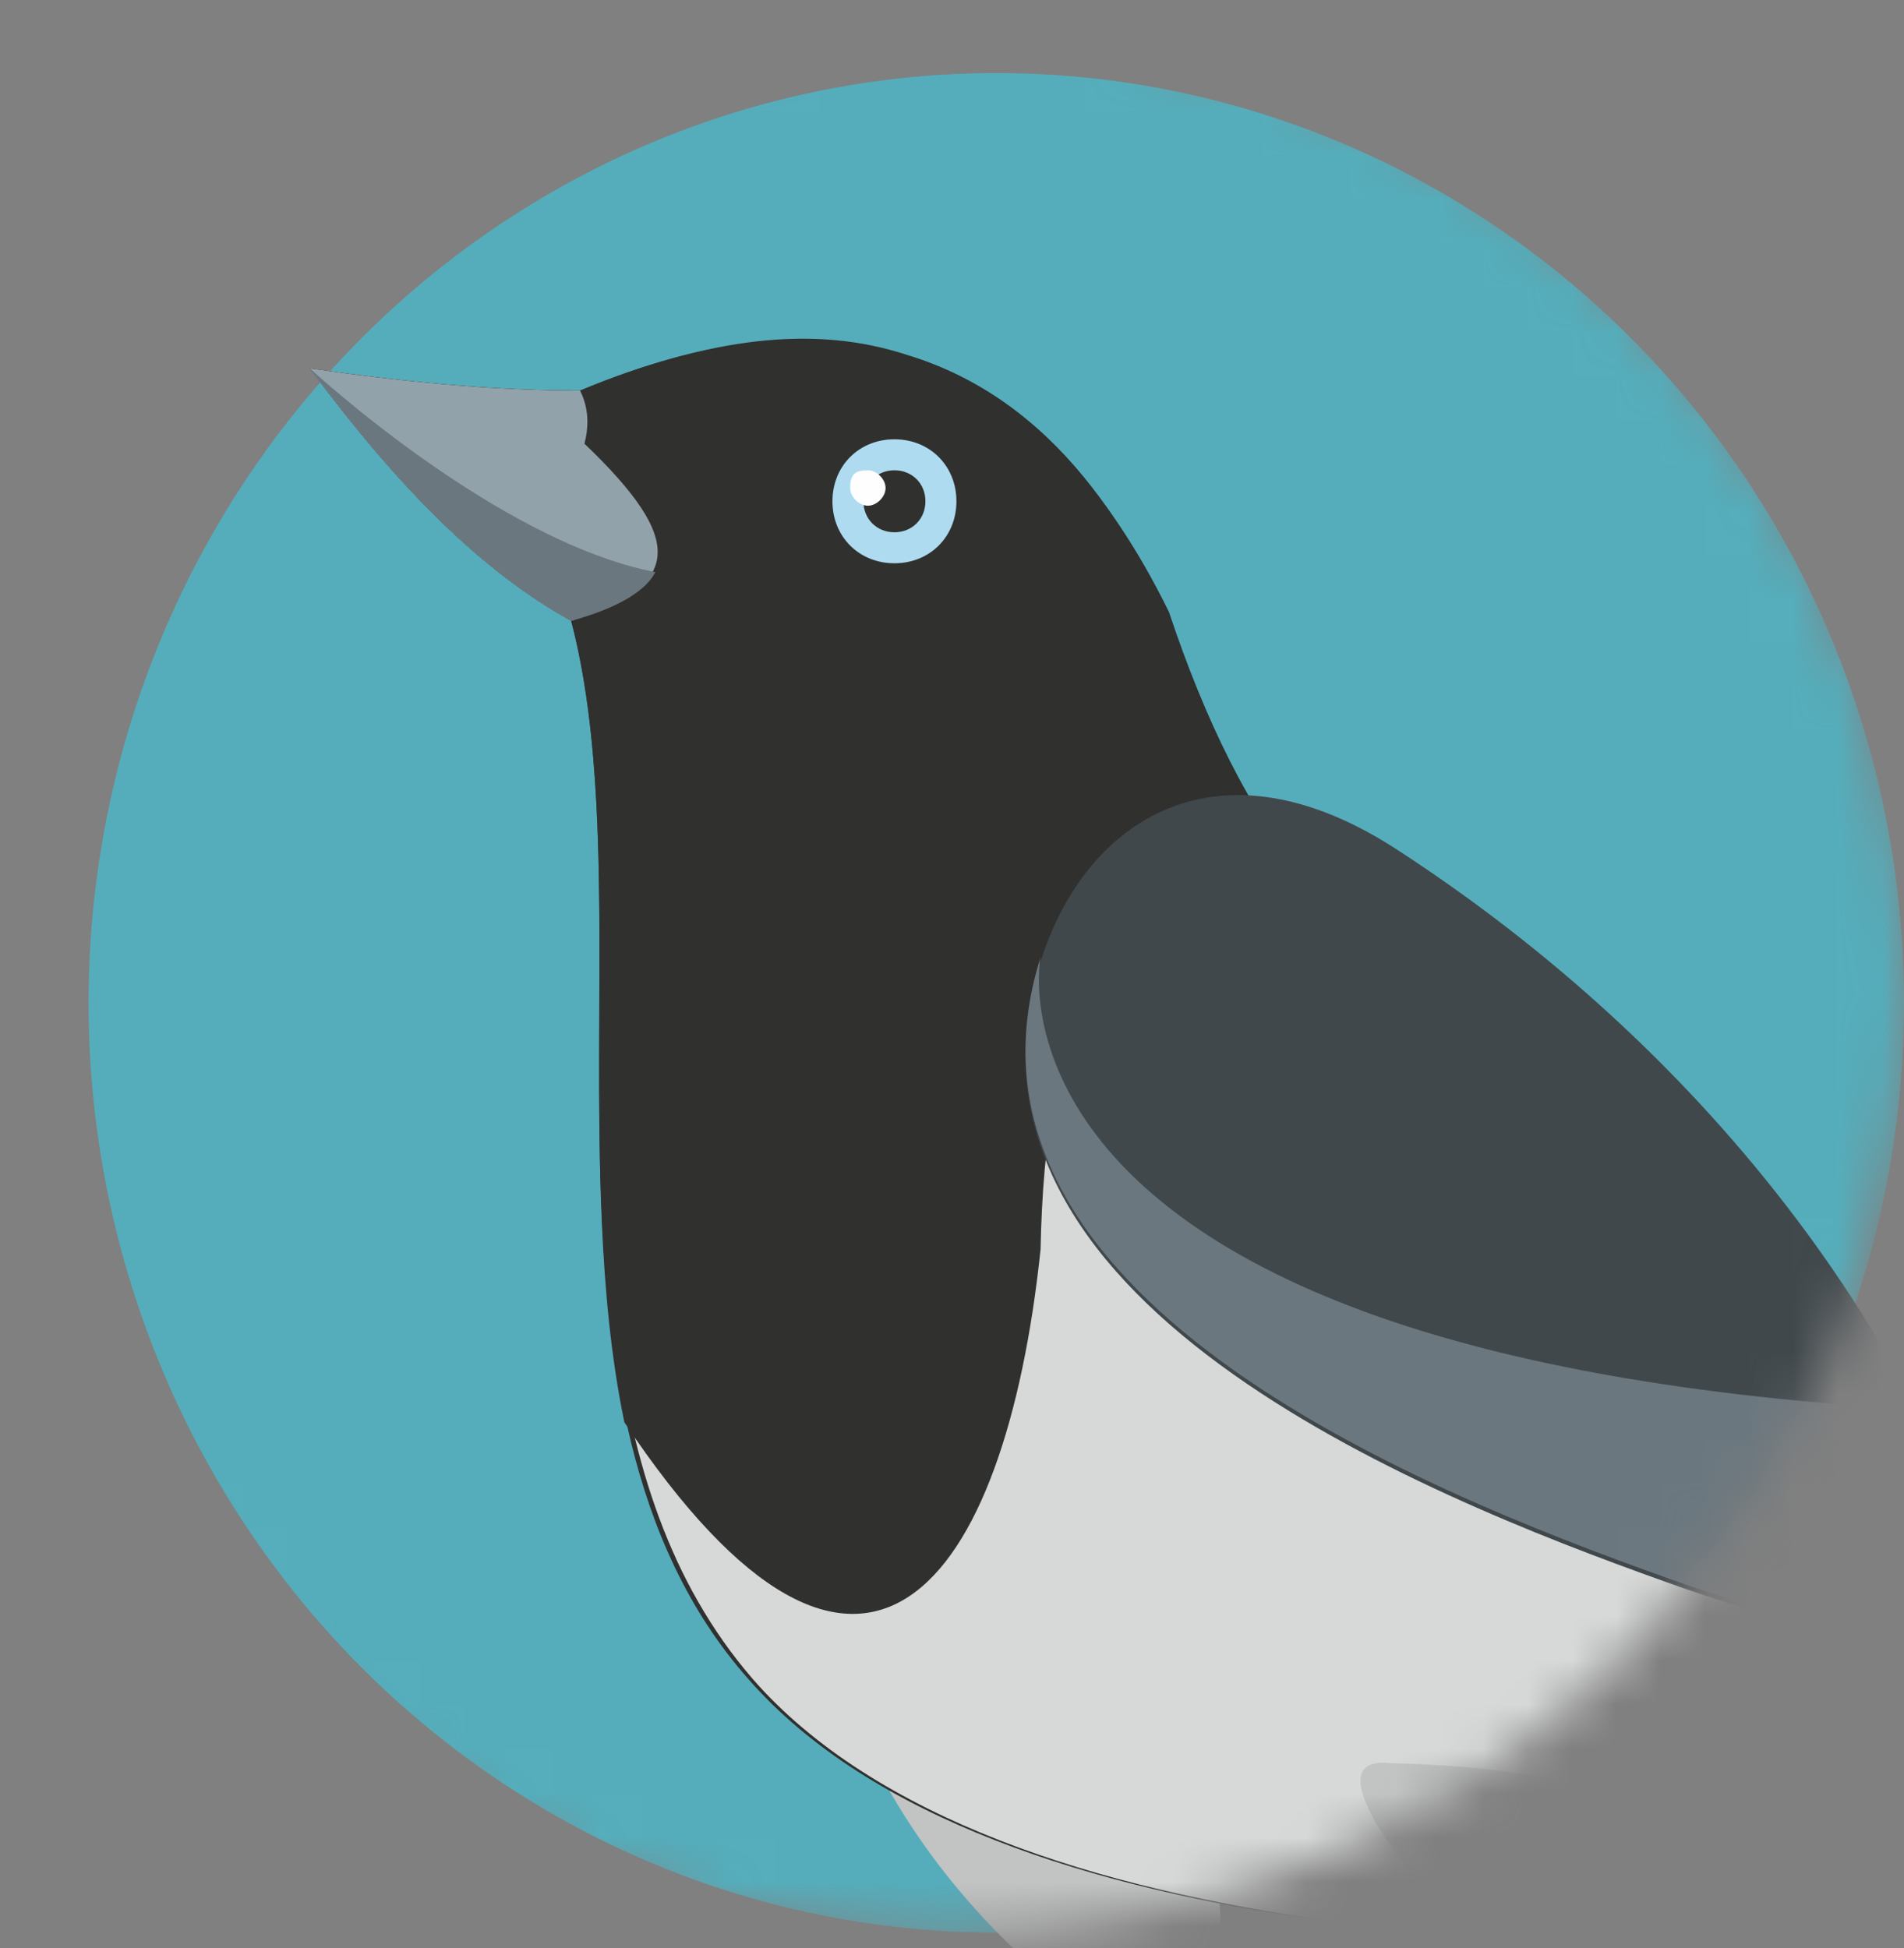 <svg width="43" height="44" viewBox="0 0 43 44" fill="none" xmlns="http://www.w3.org/2000/svg"><rect x="0" y="0" width="43" height="44" fill="#808080" stroke="none"/><mask id="a" maskUnits="userSpaceOnUse" x="0" y="0" width="43" height="44"><circle cx="21.5" cy="22.15" r="21.5" fill="#C4C4C4"/></mask><g mask="url(#a)"><ellipse cx="22.5" cy="22.65" rx="20.5" ry="21" fill="#55ADBB"/><path fill-rule="evenodd" clip-rule="evenodd" d="M19.7 39.722c1.1 2.2 2.8 4.2 5 5.8 1 .8 2.6.5 2.8-.9.1-.8.1-1.7-.1-2.6-2.7-.8-5.2-1.6-7.7-2.3z" fill="#C2C3C3"/><path fill-rule="evenodd" clip-rule="evenodd" d="M7 8.322c2.1.3 4.1.5 6.1.5 6.2-2.6 10.5-.7 13.3 5 .8 2.4 1.8 4.5 3.2 6.2 7.8 3.9 14.4 10.7 16.6 19.3 4.4 3.5 12.2 5.4 20.3 7.3 3.9 1 14.7 1.7 10.6 5 1.7.8-1 3.4-3.7 2.1-4 4.9-24.4-6.9-28.8-10.2-7.6.8-22.2.7-27.7-5.6-5.4-6.1-2.2-17.1-4-23.9-2-1.1-3.9-3-5.9-5.7z" fill="#30302F"/><path fill-rule="evenodd" clip-rule="evenodd" d="M44.7 43.522c-7.6.8-22.2.7-27.7-5.6-1.9-2.2-2.7-4.9-3.1-7.8l11.5-6.3c3.7 2.7 7.3 5.4 11 8.1 4.7 4.4 7.9 8.4 8.3 11.6z" fill="#D7D8D8"/><path fill-rule="evenodd" clip-rule="evenodd" d="M7 8.322c2.1.3 4.1.5 6.1.5 2.9-1.2 5.3-1.5 7.4-.8 3.3 1 5.2 4 6.3 7 .7 1.9 1.6 3.6 2.7 4.9-4.7-.4-5.9 3.3-6 8.3-.8 7.6-4 12-9.4 3.9-1.2-5.8.1-13.1-1.2-18.1-2-1.1-3.9-3-5.9-5.7z" fill="#30302F"/><path fill-rule="evenodd" clip-rule="evenodd" d="M7 8.322c2.1.3 4.1.5 6.1.5.2.4.2.8.1 1.2 2.3 2.2 2.2 3.2-.3 4-2-1.1-3.9-3-5.9-5.7z" fill="#92A2AB"/><path fill-rule="evenodd" clip-rule="evenodd" d="M14.8 12.922c-.2.4-.8.8-1.9 1.1-2-1.1-3.9-3-5.9-5.7 0 0 4.2 3.9 7.8 4.6z" fill="#6B777E"/><path fill-rule="evenodd" clip-rule="evenodd" d="M20.2 9.922c.8 0 1.4.6 1.4 1.4 0 .8-.6 1.4-1.4 1.4-.8 0-1.4-.6-1.4-1.4 0-.8.6-1.4 1.4-1.4z" fill="#AEDBF0"/><path fill-rule="evenodd" clip-rule="evenodd" d="M20.2 10.622c.4 0 .7.3.7.7 0 .4-.3.7-.7.7-.4 0-.7-.3-.7-.7 0-.4.3-.7.7-.7z" fill="#30302F"/><path fill-rule="evenodd" clip-rule="evenodd" d="M19.6 10.622c.2 0 .4.2.4.4s-.2.4-.4.4-.4-.2-.4-.4c0-.3.1-.4.4-.4z" fill="#FEFEFE"/><path fill-rule="evenodd" clip-rule="evenodd" d="M31.6 19.222c6.6 4.3 12 10.8 14 18.6-2.8-.5-5.5-1.2-8-2.1-5.6-2-16.5-6.4-14.1-14 1-3.2 4-5.2 8.1-2.5z" fill="#40484C"/><path fill-rule="evenodd" clip-rule="evenodd" d="M43.3 31.822c1 1.9 1.7 3.8 2.3 5.9-2.8-.5-5.5-1.2-8-2.1-5.6-2-16.5-6.4-14.1-14 0 0-1.8 8.9 19.5 10.2h.3z" fill="#6B777E"/><path fill-rule="evenodd" clip-rule="evenodd" d="M31.1 41.222c1 1.6 2.4 3 4.1 4.3 1 .8 2.6.5 2.8-.9.1-.8.1-1.7-.2-2.6-.4-1.4-2.5-2.1-6.4-2.2-1-.1-.7.7-.3 1.4z" fill="#C2C3C3"/></g></svg>